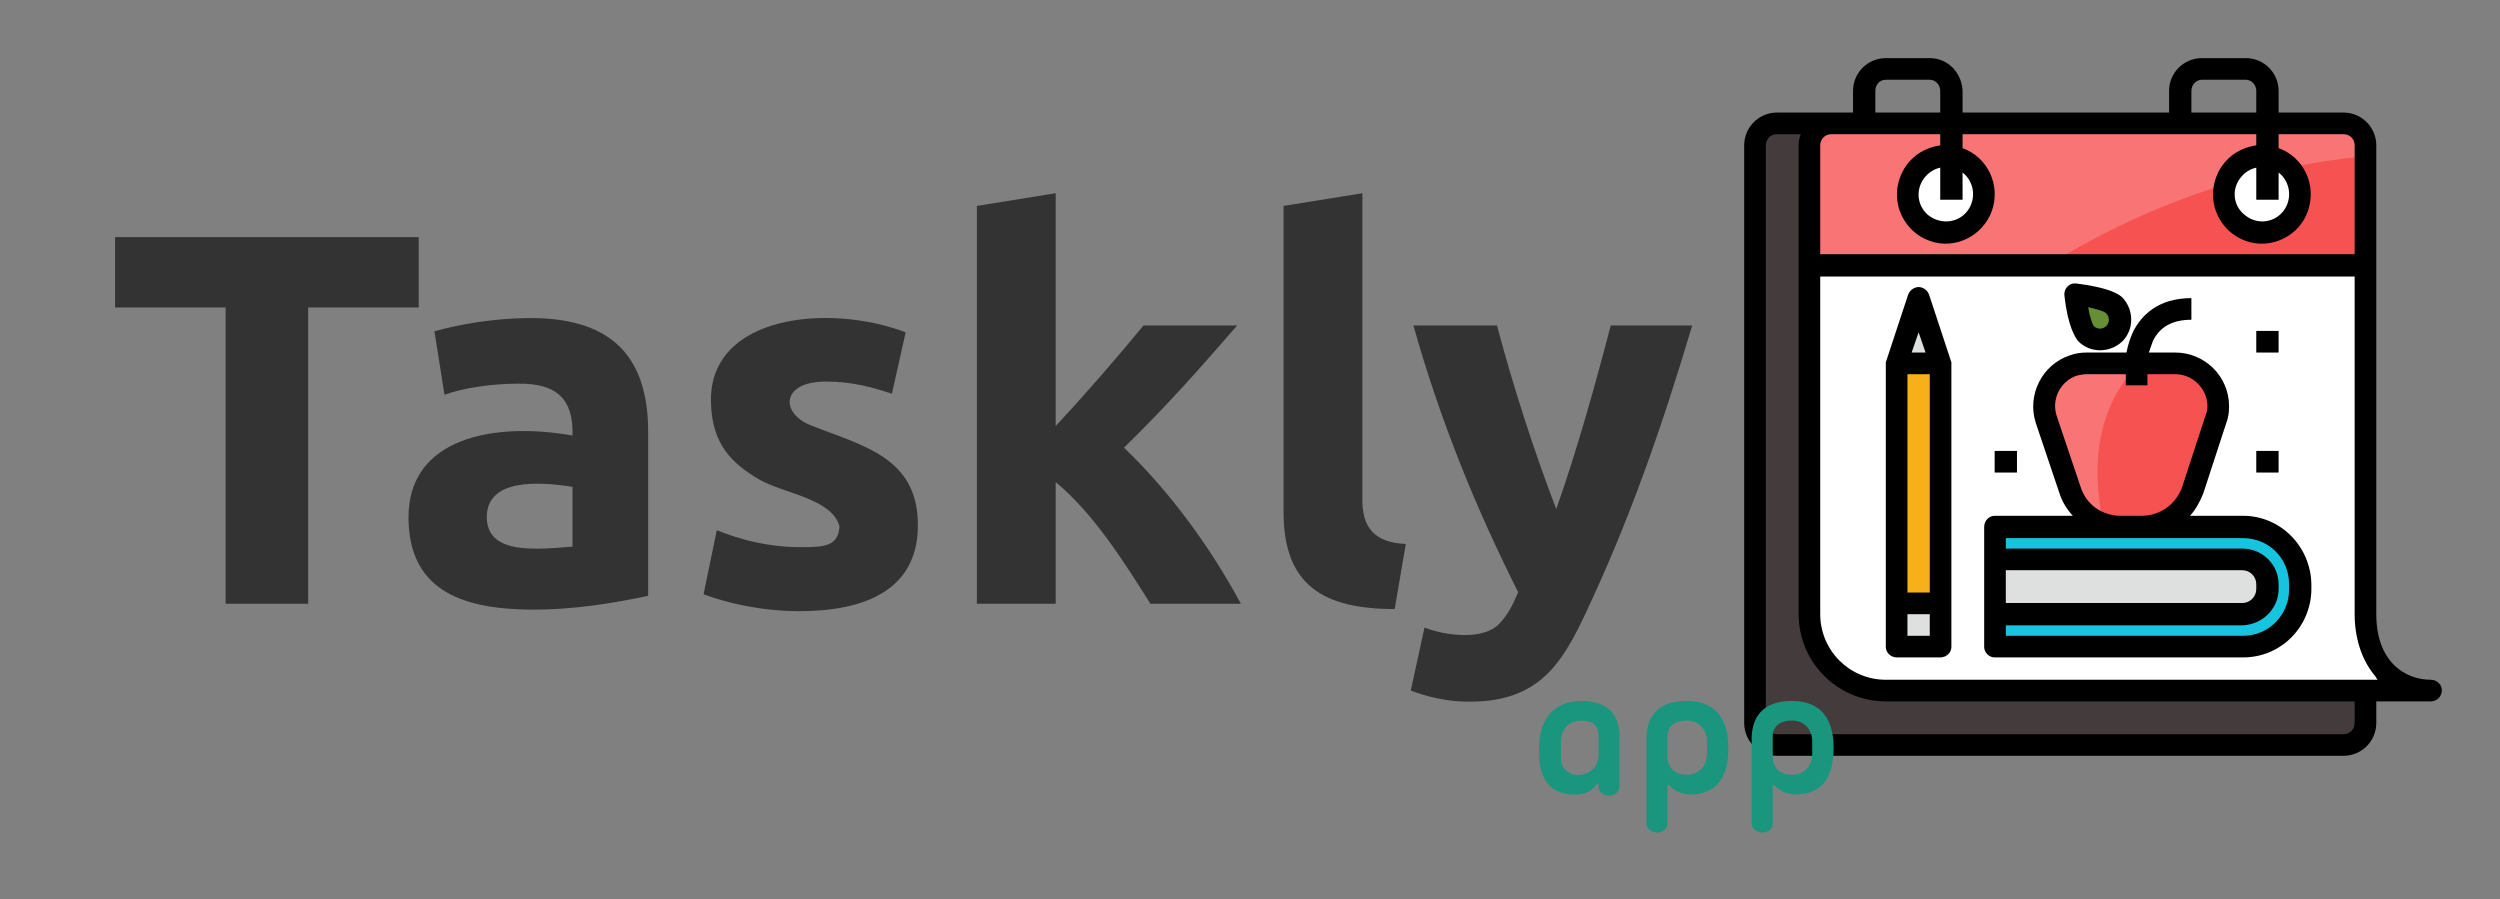 <svg xmlns="http://www.w3.org/2000/svg" xmlns:xlink="http://www.w3.org/1999/xlink" xmlns:lucid="lucid" width="860" height="309.36"><rect width="100%" height="100%" fill="#808080" stroke="none"/><g transform="translate(-40 -142.864)" lucid:page-tab-id="0_0"><path d="M677.44 185.42h-26.16c-4.08 0-7.44 3.36-7.44 7.44v198.72c0 4.08 3.36 7.44 7.44 7.44h194.88c4.32 0 7.68-3.36 7.68-7.44V380.3z" stroke="#000" stroke-opacity="0" stroke-width=".98" fill="#443c3c"/><path d="M688.72 380.3c-14.4 0-26.16-11.76-26.16-26.16V192.86c0-4.08 3.36-7.44 7.44-7.44h176.16c4.32 0 7.68 3.36 7.68 7.44v161.28c0 14.4 7.92 26.16 22.32 26.16z" stroke="#000" stroke-opacity="0" stroke-width=".98" fill="#fff"/><path d="M853.84 192.86c0-4.08-3.36-7.44-7.68-7.44H670c-4.08 0-7.44 3.36-7.44 7.44v41.28h191.28z" stroke="#000" stroke-opacity="0" stroke-width=".98" fill="#f75252"/><path d="M853.84 196.7v-3.84c0-4.08-3.36-7.44-7.68-7.44H670c-4.08 0-7.44 3.36-7.44 7.44v121.2c69.6-103.44 170.64-115.92 191.28-117.36z" stroke="#000" stroke-opacity="0" stroke-width=".98" fill="#fff" fill-opacity=".2"/><path d="M722.56 209.66c0 7.44-6 13.2-13.2 13.2-7.2 0-13.2-5.76-13.2-13.2 0-7.2 6-12.96 13.2-12.96 7.2 0 13.2 5.76 13.2 12.96zM831.28 209.66c0 7.44-6 13.2-13.2 13.2-7.2 0-12.96-5.76-12.96-13.2 0-7.2 5.76-12.96 12.96-12.96 7.2 0 13.2 5.76 13.2 12.96z" stroke="#000" stroke-opacity="0" stroke-width=".98" fill="#fff"/><path d="M726.16 324.14h85.44c10.8 0 19.68 8.88 19.68 19.68v1.92c0 10.8-8.88 19.68-19.68 19.68h-85.44v-41.28z" stroke="#000" stroke-opacity="0" stroke-width=".98" fill="#17c4e0"/><path d="M726.16 335.42h85.2c4.8 0 8.64 3.84 8.64 8.4v1.68c0 4.8-3.84 8.64-8.64 8.64h-85.2v-18.72zM692.56 350.3h14.88v15.12h-14.88z" stroke="#000" stroke-opacity="0" stroke-width=".98" fill="#dee0e0"/><path d="M692.56 267.98h14.88v82.32h-14.88z" stroke="#000" stroke-opacity="0" stroke-width=".98" fill="#f7b01a"/><path d="M692.56 267.98l7.44-22.56 7.44 22.56z" stroke="#000" stroke-opacity="0" stroke-width=".98" fill="#dee0e0"/><path d="M752.08 311.42l-8.16-24.24c-2.64-7.68 1.68-16.08 9.36-18.48 1.68-.72 2.88-.72 4.56-.72h30.48c8.16 0 14.64 6.48 14.64 14.64 0 1.68-.24 3.12-.72 4.56l-7.92 24.24c-2.64 7.68-9.6 12.72-17.76 12.72h-6.96c-8.16 0-15.12-5.04-17.52-12.72z" stroke="#000" stroke-opacity="0" stroke-width=".98" fill="#f75252"/><path d="M767.2 248.06c2.64 2.64 2.64 6.96 0 9.6-2.64 2.64-6.96 2.64-9.6 0-2.64-2.64-3.84-13.68-3.84-13.68s10.8 1.2 13.44 4.08z" stroke="#000" stroke-opacity="0" stroke-width=".98" fill="#658e35"/><path d="M776.08 267.98h-18.24c-1.68 0-2.88 0-4.56.72-7.68 2.4-12 10.8-9.36 18.48l8.16 24.24c1.92 5.52 5.76 9.6 11.52 11.76-6.48-29.76 3.6-46.8 12.48-55.2z" stroke="#000" stroke-opacity="0" stroke-width=".98" fill="#fff" fill-opacity=".2"/><path d="M876.16 376.7c-8.64 0-18.72-6-18.72-22.56V192.86c0-6.24-5.04-11.28-11.28-11.28h-22.32v-7.44c0-6.24-5.04-11.28-11.28-11.28h-15.12c-6.24 0-11.28 5.04-11.28 11.28v7.44h-71.04v-7.44c-.24-6.24-5.04-11.28-11.28-11.28h-15.12c-6.24 0-11.28 5.04-11.28 11.28v7.44h-26.16c-6.24 0-11.28 5.04-11.28 11.28v198.72c0 6.24 5.04 11.28 11.28 11.28h194.88c6.24 0 11.28-5.04 11.28-11.28v-7.44h18.72c2.16 0 3.84-1.68 3.84-3.84 0-1.92-1.68-3.6-3.84-3.6zm-82.32-202.56c0-2.16 1.68-3.84 3.6-3.84h15.12c1.92 0 3.6 1.68 3.6 3.84v7.44h-22.32zm-108.72 0c0-2.16 1.44-3.84 3.6-3.84h15.12c1.92 0 3.6 1.68 3.6 3.84v7.44h-22.32zm-7.68 14.88h30v3.84c-6.48.96-11.76 5.04-13.92 11.28-3.12 8.64 1.44 18.48 10.32 21.6 8.64 3.12 18.24-1.68 21.36-10.32 3.12-8.88-1.44-18.48-10.08-21.6v-4.8h101.04v3.84c-6.48.96-11.76 5.04-13.92 11.28-3.12 8.64 1.44 18.48 10.32 21.6 8.64 3.12 18.48-1.68 21.36-10.32 3.12-8.88-1.44-18.48-10.08-21.6v-4.8h22.32c2.16 0 3.84 1.68 3.84 3.84v37.44H666.16v-37.44c0-2.16 1.68-3.84 3.84-3.84zm37.68 13.2c4.08 3.12 4.8 9.12 1.68 13.2s-8.88 4.8-13.2 1.68c-4.08-3.12-4.8-8.88-1.68-12.96 1.44-1.92 3.36-3.12 5.52-3.6v11.04h7.68zm108.72 0c4.08 3.12 4.8 9.12 1.68 13.2s-8.88 4.8-12.96 1.68c-4.32-3.12-5.04-8.88-1.92-12.96 1.44-1.92 3.36-3.12 5.52-3.6v11.04h7.68zM850 391.58c0 2.16-1.68 3.84-3.84 3.84H651.28c-2.16 0-3.84-1.68-3.84-3.84V192.86c0-2.16 1.68-3.84 3.84-3.84h8.16c-.48 1.44-.72 2.4-.72 3.84v161.28c0 16.56 13.44 30 30 30H850zM688.72 376.7c-12.48 0-22.56-10.08-22.56-22.56V237.98H850v116.16c0 8.16 2.4 15.6 6.72 20.88.48.48.72 1.2 1.2 1.68z" stroke="#000" stroke-opacity="0" stroke-width=".98"/><path d="M816.16 256.7h7.68v7.44h-7.68zM726.16 297.98h7.68v7.44h-7.68zM816.16 297.98h7.68v7.44h-7.68z" stroke="#000" stroke-opacity="0" stroke-width=".98"/><path d="M811.6 320.3h-18.24c2.16-2.4 3.36-4.8 4.56-7.68l7.92-24.24c.72-1.92.96-3.6.96-5.76 0-10.32-8.4-18.48-18.48-18.48h-9.12c.48-1.44.96-2.64 1.44-4.08 2.4-4.8 6.72-7.2 13.2-7.2v-7.44c-11.76 0-17.28 6.24-19.92 11.28-1.2 2.64-1.92 4.8-2.4 7.44h-13.68c-1.92 0-3.84.24-5.76.96-9.6 3.12-14.88 13.68-11.76 23.28l8.16 24.24c.96 2.88 2.4 5.28 4.56 7.68h-26.88c-1.92 0-3.6 1.68-3.6 3.84v41.28c0 1.92 1.68 3.6 3.6 3.6h85.44c12.96 0 23.28-10.32 23.52-23.28v-1.92c-.24-12.96-10.56-23.52-23.52-23.52zm-55.92-10.08l-8.16-24.24c-1.92-5.76 1.2-12 6.96-13.92 1.2-.24 2.16-.48 3.36-.48h13.44v3.84h7.44v-3.84h9.6c6 0 11.04 5.04 11.04 11.04 0 1.2-.24 2.16-.72 3.36l-7.92 24.24c-2.16 6.24-7.68 10.08-14.16 10.08h-6.96c-6.48 0-12-3.84-13.92-10.08zM730 339.02h81.36c2.64 0 4.8 2.16 4.8 4.8v1.68c0 2.64-2.16 4.8-4.8 4.8H730zm97.44 6.72c0 8.64-6.96 15.84-15.84 15.84H730v-3.6h81.36c6.96-.24 12.48-5.76 12.48-12.48v-1.68c0-6.72-5.52-12.24-12.48-12.24H730v-3.6h81.6c8.88 0 15.84 6.96 15.84 15.84zM711.28 267.5c0-.24-.24-.48-.24-.72l-7.44-22.56c-.48-1.2-1.2-1.92-2.4-2.4-1.92-.72-4.08.48-4.8 2.4l-7.44 22.56c0 .24-.24.48-.24.72v97.92c0 1.92 1.68 3.6 3.84 3.6h14.88c2.16 0 3.84-1.68 3.84-3.6v-97.44-.24-.24zm-7.44 79.2h-7.68v-75.12h7.68zM700 257.18l2.4 6.96h-4.8zm-3.84 104.4v-7.44h7.68v7.44z" stroke="#000" stroke-opacity="0" stroke-width=".98"/><path d="M754.96 260.3c4.08 4.08 10.8 4.08 15.12 0 4.08-4.08 4.08-10.8 0-15.12-3.36-3.12-12.24-4.32-15.84-4.8h-.96c-1.92.24-3.36 2.16-3.12 4.08 1.2 11.04 3.84 14.64 4.8 15.84zm9.6-9.6c1.2 1.2 1.2 3.12 0 4.32-1.2 1.2-3.12 1.2-4.32 0-.48-.72-1.44-3.36-1.92-6.48 3.12.72 5.76 1.44 6.24 2.16z" stroke="#000" stroke-opacity="0" stroke-width=".98"/><path d="M60 181.73c0-3.3 2.7-6 6-6h568c3.3 0 6 2.7 6 6V384c0 3.3-2.7 6-6 6H66c-3.3 0-6-2.7-6-6z" stroke="#000" stroke-opacity="0" stroke-width="3" fill="#fff" fill-opacity="0"/><use xlink:href="#a" transform="matrix(1,0,0,1,65,180.729) translate(10.938 169.831)"/><path d="M500 366c0-3.3 2.7-6 6-6h228c3.3 0 6 2.7 6 6v60.22c0 3.32-2.7 6-6 6H506c-3.3 0-6-2.68-6-6z" stroke="#000" stroke-opacity="0" stroke-width="3" fill="#fff" fill-opacity="0"/><use xlink:href="#b" transform="matrix(1,0,0,1,505,365) translate(60.742 50.604)"/><defs><path fill="#333" d="M594-693v133H385V0H229v-560H20v-133h574" id="c"/><path fill="#333" d="M183-166c-2 75 96 63 162 58v-113c-63-10-160-16-162 55zm-148 4c-1-153 163-182 310-156 2-69-30-99-103-98-49 0-104 8-139 21L84-515c50-14 111-24 175-25 152-2 229 65 229 215v310C426-2 349 12 261 11 129 9 36-30 35-162" id="d"/><path fill="#333" d="M64-139c45 18 98 32 157 32 46 0 72-1 75-39-14-53-105-62-152-89-51-30-89-66-91-145-5-167 225-188 368-133l-26 116c-36-12-75-23-125-23-84 0-86 59-30 82 96 39 207 59 204 194-2 116-97 158-224 158C148 14 81-2 39-18" id="e"/><path fill="#333" d="M562-526c-73 84-134 153-214 231 85 81 163 187 221 295H398c-51-81-107-170-179-230V0H70v-752l149-24v440c56-60 114-127 166-190h177" id="f"/><path fill="#333" d="M219-203c-2 61 24 87 82 90L280 10C144 10 70-36 70-173v-579l149-24v573" id="g"/><path fill="#333" d="M280-179c38-107 73-232 103-347h154C478-328 417-155 336 17c-43 91-86 168-218 168-42 1-85-10-113-21L31 45c41 16 112 24 141-7 14-14 26-35 36-60C132-173 63-338 10-526h158c31 117 71 240 112 347" id="h"/><g id="a"><use transform="matrix(0.182,0,0,0.182,0,0)" xlink:href="#c"/><use transform="matrix(0.182,0,0,0.182,98.218,0)" xlink:href="#d"/><use transform="matrix(0.182,0,0,0.182,198.987,0)" xlink:href="#e"/><use transform="matrix(0.182,0,0,0.182,287.364,0)" xlink:href="#f"/><use transform="matrix(0.182,0,0,0.182,392.871,0)" xlink:href="#g"/><use transform="matrix(0.182,0,0,0.182,448.449,0)" xlink:href="#h"/></g><path fill="#19967d" d="M506-32c-1 27-28 48-60 47-35-1-61-24-56-63l-9-3c-25 39-64 63-131 61C96 5 48-109 61-279c10-140 88-231 235-231 134 0 210 66 210 198v280zM275-99c71-4 115-44 115-117v-94c1-65-32-91-94-91-72 0-115 48-115 118v96c-1 48 44 90 94 88" id="i"/><path fill="#19967d" d="M320 9c-57 0-93-23-122-53l-8 2v215c0 26-27 47-57 47-31 0-59-20-60-47v-483c5-133 85-200 222-200 168 0 241 107 232 289C520-82 461 6 320 9zm-25-410c-58 0-105 27-105 87v107c-2 69 42 106 105 107 68 1 115-48 114-117v-67c1-69-46-118-114-117" id="j"/><g id="b"><use transform="matrix(0.062,0,0,0.062,0,0)" xlink:href="#i"/><use transform="matrix(0.062,0,0,0.062,36.089,0)" xlink:href="#j"/><use transform="matrix(0.062,0,0,0.062,72.302,0)" xlink:href="#j"/></g></defs></g></svg>
